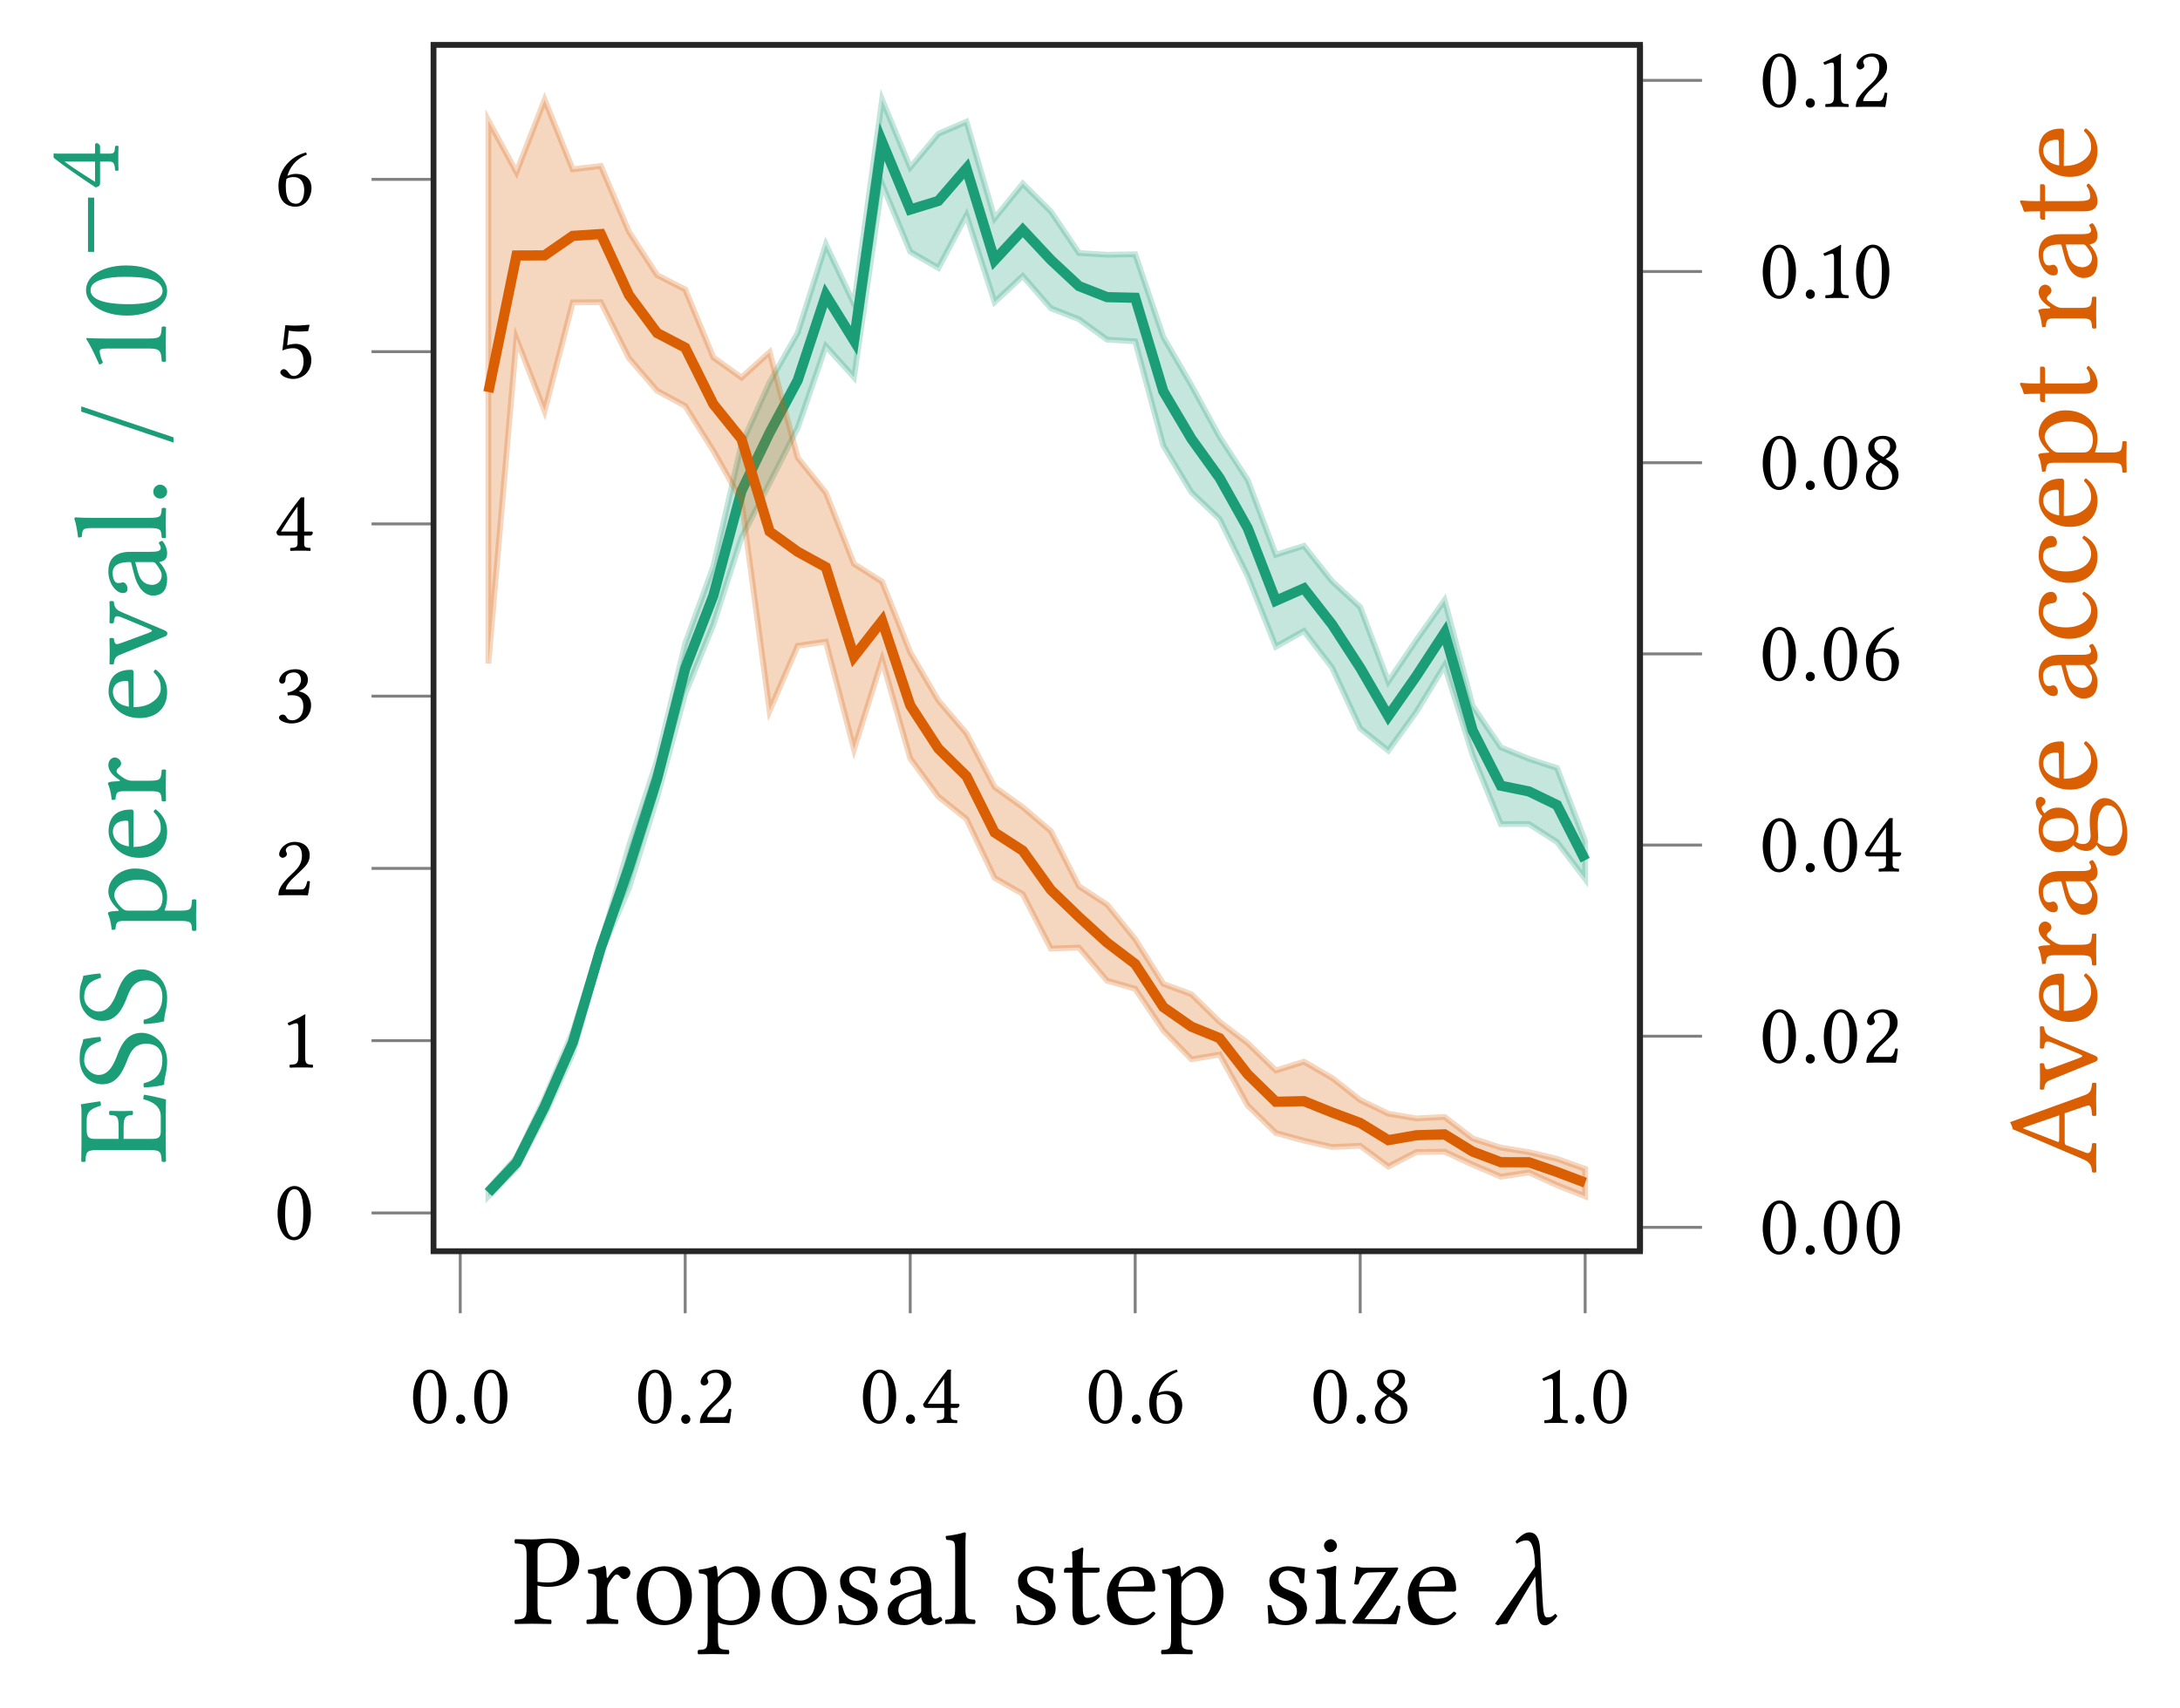 <?xml version="1.0" encoding="UTF-8" standalone="no"?>
<svg
   xmlns:dc="http://purl.org/dc/elements/1.1/"
   xmlns:cc="http://creativecommons.org/ns#"
   xmlns:rdf="http://www.w3.org/1999/02/22-rdf-syntax-ns#"
   xmlns:svg="http://www.w3.org/2000/svg"
   xmlns="http://www.w3.org/2000/svg"
   xmlns:xlink="http://www.w3.org/1999/xlink"
   xmlns:sodipodi="http://sodipodi.sourceforge.net/DTD/sodipodi-0.dtd"
   xmlns:inkscape="http://www.inkscape.org/namespaces/inkscape"
   width="149.483pt"
   height="117.108pt"
   viewBox="0 0 149.483 117.108"
   version="1.2"
   id="svg481"
   sodipodi:docname="pmmh-ess-versus-accept-rate.svg"
   inkscape:version="0.92.1 unknown">
  <sodipodi:namedview
     pagecolor="#ffffff"
     bordercolor="#666666"
     borderopacity="1"
     objecttolerance="10"
     gridtolerance="10"
     guidetolerance="10"
     inkscape:pageopacity="0"
     inkscape:pageshadow="2"
     inkscape:window-width="751"
     inkscape:window-height="480"
     id="namedview483"
     showgrid="false"
     inkscape:zoom="1.5114253"
     inkscape:cx="100.97859"
     inkscape:cy="75.425493"
     inkscape:window-x="0"
     inkscape:window-y="27"
     inkscape:window-maximized="0"
     inkscape:current-layer="svg481" />
  <defs
     id="defs148">
    <g
       id="g137">
      <symbol
         overflow="visible"
         id="glyph0-0">
        <path
           style="stroke:none;"
           d="M 0.297 -3.609 L 1.312 -2.094 L 0.297 -0.562 Z M 0.484 -0.297 L 1.5 -1.812 L 2.516 -0.297 Z M 1.672 -2.094 L 2.688 -3.609 L 2.688 -0.562 Z M 1.5 -2.359 L 0.484 -3.875 L 2.516 -3.875 Z M 0 0 L 2.984 0 L 2.984 -4.172 L 0 -4.172 Z M 0 0 "
           id="path2" />
      </symbol>
      <symbol
         overflow="visible"
         id="glyph0-1">
        <path
           style="stroke:none;"
           d="M 1.484 -3.438 C 1.578 -3.438 1.672 -3.406 1.75 -3.344 C 1.938 -3.188 2.094 -2.734 2.094 -1.922 C 2.094 -1.375 2.078 -1 2 -0.688 C 1.859 -0.203 1.562 -0.156 1.453 -0.156 C 0.906 -0.156 0.844 -1.172 0.844 -1.688 C 0.844 -3.172 1.203 -3.438 1.484 -3.438 Z M 1.453 0.062 C 1.922 0.062 2.609 -0.406 2.609 -1.812 C 2.609 -2.406 2.469 -2.922 2.203 -3.266 C 2.047 -3.469 1.797 -3.656 1.484 -3.656 C 0.891 -3.656 0.328 -2.938 0.328 -1.766 C 0.328 -1.125 0.516 -0.516 0.844 -0.188 C 1.016 -0.031 1.219 0.062 1.453 0.062 Z M 1.453 0.062 "
           id="path5" />
      </symbol>
      <symbol
         overflow="visible"
         id="glyph0-2">
        <path
           style="stroke:none;"
           d="M 0.344 -0.25 C 0.344 -0.078 0.484 0.062 0.656 0.062 C 0.828 0.062 0.969 -0.078 0.969 -0.25 C 0.969 -0.438 0.828 -0.578 0.656 -0.578 C 0.484 -0.578 0.344 -0.438 0.344 -0.25 Z M 0.344 -0.25 "
           id="path8" />
      </symbol>
      <symbol
         overflow="visible"
         id="glyph0-3">
        <path
           style="stroke:none;"
           d="M 0.359 -2.797 C 0.359 -2.672 0.484 -2.562 0.609 -2.562 C 0.703 -2.562 0.891 -2.672 0.891 -2.812 C 0.891 -2.859 0.875 -2.891 0.859 -2.938 C 0.844 -2.969 0.812 -3.031 0.812 -3.078 C 0.812 -3.219 0.969 -3.438 1.406 -3.438 C 1.625 -3.438 1.922 -3.297 1.922 -2.719 C 1.922 -2.328 1.797 -2.016 1.438 -1.656 L 1 -1.234 C 0.406 -0.625 0.312 -0.344 0.312 0.016 C 0.312 0.016 0.609 0 0.812 0 L 1.859 0 C 2.047 0 2.328 0.016 2.328 0.016 C 2.406 -0.312 2.453 -0.75 2.469 -0.938 C 2.422 -0.969 2.359 -0.969 2.297 -0.969 C 2.188 -0.531 2.094 -0.391 1.875 -0.391 L 0.812 -0.391 C 0.812 -0.672 1.219 -1.078 1.25 -1.109 L 1.859 -1.688 C 2.203 -2.016 2.453 -2.281 2.453 -2.734 C 2.453 -3.391 1.922 -3.656 1.438 -3.656 C 0.781 -3.656 0.359 -3.156 0.359 -2.797 Z M 0.359 -2.797 "
           id="path11" />
      </symbol>
      <symbol
         overflow="visible"
         id="glyph0-4">
        <path
           style="stroke:none;"
           d="M 1.656 -3.031 L 1.656 -1.312 L 0.516 -1.312 C 0.812 -1.797 1.25 -2.469 1.656 -3.031 Z M 2.609 -1.312 L 2.109 -1.312 L 2.109 -3.062 C 2.109 -3.359 2.109 -3.594 2.125 -3.641 L 2.109 -3.656 L 1.922 -3.656 C 1.875 -3.656 1.844 -3.609 1.828 -3.578 C 1.453 -3.125 0.75 -2.141 0.203 -1.281 C 0.219 -1.188 0.25 -1.031 0.438 -1.031 L 1.656 -1.031 L 1.656 -0.484 C 1.656 -0.203 1.438 -0.203 1.172 -0.188 C 1.141 -0.156 1.141 -0.031 1.172 0.016 C 1.359 0 1.609 0 1.875 0 C 2.109 0 2.344 0 2.531 0.016 C 2.562 -0.031 2.562 -0.156 2.531 -0.188 C 2.234 -0.203 2.109 -0.203 2.109 -0.484 L 2.109 -1.031 L 2.531 -1.031 C 2.609 -1.031 2.703 -1.141 2.703 -1.219 C 2.703 -1.281 2.672 -1.312 2.609 -1.312 Z M 2.609 -1.312 "
           id="path14" />
      </symbol>
      <symbol
         overflow="visible"
         id="glyph0-5">
        <path
           style="stroke:none;"
           d="M 0.828 -1.844 C 1.031 -1.969 1.234 -1.969 1.328 -1.969 C 1.922 -1.969 2.047 -1.406 2.047 -1.094 C 2.047 -0.438 1.797 -0.141 1.5 -0.141 C 1.125 -0.141 0.781 -0.344 0.781 -1.375 C 0.781 -1.516 0.797 -1.656 0.828 -1.844 Z M 0.891 -2.047 C 1.047 -2.594 1.438 -3.203 2.219 -3.5 C 2.219 -3.578 2.203 -3.625 2.156 -3.656 C 1.547 -3.484 1.172 -3.219 0.844 -2.844 C 0.469 -2.406 0.281 -1.859 0.281 -1.391 C 0.281 -0.172 0.969 0.062 1.438 0.062 C 2.219 0.062 2.547 -0.688 2.547 -1.203 C 2.547 -1.719 2.266 -2.188 1.453 -2.188 C 1.297 -2.188 1.062 -2.141 0.891 -2.047 Z M 0.891 -2.047 "
           id="path17" />
      </symbol>
      <symbol
         overflow="visible"
         id="glyph0-6">
        <path
           style="stroke:none;"
           d="M 1.406 -3.438 C 1.797 -3.438 1.938 -3.188 1.938 -2.906 C 1.938 -2.578 1.625 -2.312 1.469 -2.203 L 1.281 -2.312 C 0.906 -2.562 0.859 -2.75 0.859 -2.938 C 0.859 -3.219 1.047 -3.438 1.406 -3.438 Z M 2.359 -2.906 C 2.359 -3.328 2.031 -3.656 1.438 -3.656 C 0.828 -3.656 0.438 -3.281 0.438 -2.828 C 0.438 -2.484 0.594 -2.25 0.969 -2.016 L 1.125 -1.922 C 0.953 -1.828 0.781 -1.719 0.641 -1.594 C 0.391 -1.375 0.281 -1.109 0.281 -0.875 C 0.281 -0.266 0.719 0.062 1.359 0.062 C 2.141 0.062 2.516 -0.516 2.516 -0.969 C 2.516 -1.312 2.375 -1.625 2.047 -1.812 L 1.625 -2.078 C 1.906 -2.203 2.359 -2.516 2.359 -2.906 Z M 1.359 -0.156 C 1.094 -0.156 0.688 -0.328 0.688 -0.875 C 0.688 -1.047 0.766 -1.469 1.281 -1.812 L 1.562 -1.641 C 1.938 -1.422 2.078 -1.141 2.078 -0.844 C 2.078 -0.25 1.641 -0.156 1.359 -0.156 Z M 1.359 -0.156 "
           id="path20" />
      </symbol>
      <symbol
         overflow="visible"
         id="glyph0-7">
        <path
           style="stroke:none;"
           d="M 1.438 -0.734 L 1.438 -2.812 C 1.438 -3.172 1.438 -3.531 1.453 -3.609 C 1.453 -3.641 1.438 -3.641 1.406 -3.641 C 1.078 -3.438 0.766 -3.281 0.234 -3.047 C 0.25 -2.969 0.281 -2.922 0.328 -2.875 C 0.609 -2.984 0.734 -3.031 0.844 -3.031 C 0.953 -3.031 0.969 -2.891 0.969 -2.688 L 0.969 -0.734 C 0.969 -0.234 0.812 -0.203 0.391 -0.188 C 0.359 -0.156 0.359 -0.031 0.391 0.016 C 0.688 0 0.891 0 1.219 0 C 1.516 0 1.656 0 1.953 0.016 C 1.984 -0.031 1.984 -0.156 1.953 -0.188 C 1.531 -0.203 1.438 -0.234 1.438 -0.734 Z M 1.438 -0.734 "
           id="path23" />
      </symbol>
      <symbol
         overflow="visible"
         id="glyph0-8">
        <path
           style="stroke:none;"
           d="M 1.281 -3.438 C 1.547 -3.438 1.781 -3.281 1.781 -2.906 C 1.781 -2.609 1.438 -2.141 0.844 -2.062 L 0.875 -1.859 C 0.969 -1.875 1.078 -1.875 1.156 -1.875 C 1.5 -1.875 1.938 -1.781 1.938 -1.109 C 1.938 -0.312 1.406 -0.156 1.203 -0.156 C 0.891 -0.156 0.844 -0.281 0.766 -0.391 C 0.719 -0.484 0.641 -0.547 0.516 -0.547 C 0.391 -0.547 0.266 -0.438 0.266 -0.344 C 0.266 -0.109 0.766 0.062 1.125 0.062 C 1.844 0.062 2.469 -0.406 2.469 -1.188 C 2.469 -1.844 1.984 -2.078 1.625 -2.141 C 2.109 -2.375 2.25 -2.625 2.25 -2.938 C 2.25 -3.125 2.203 -3.266 2.062 -3.422 C 1.938 -3.547 1.719 -3.656 1.406 -3.656 C 0.531 -3.656 0.281 -3.078 0.281 -2.875 C 0.281 -2.797 0.344 -2.672 0.484 -2.672 C 0.688 -2.672 0.719 -2.875 0.719 -2.984 C 0.719 -3.375 1.125 -3.438 1.281 -3.438 Z M 1.281 -3.438 "
           id="path26" />
      </symbol>
      <symbol
         overflow="visible"
         id="glyph0-9">
        <path
           style="stroke:none;"
           d="M 1.891 -1.125 C 1.891 -0.562 1.578 -0.141 1.234 -0.141 C 1 -0.141 0.922 -0.297 0.828 -0.406 C 0.75 -0.516 0.656 -0.609 0.531 -0.609 C 0.406 -0.609 0.297 -0.5 0.297 -0.391 C 0.297 -0.141 0.812 0.062 1.156 0.062 C 1.891 0.062 2.422 -0.484 2.422 -1.234 C 2.422 -1.812 2.016 -2.344 1.344 -2.344 C 1.094 -2.344 0.875 -2.281 0.766 -2.25 L 0.875 -3.25 C 1.094 -3.219 1.297 -3.188 1.578 -3.188 C 1.766 -3.188 1.969 -3.203 2.203 -3.219 L 2.297 -3.625 L 2.266 -3.656 C 1.922 -3.625 1.594 -3.594 1.281 -3.594 C 1.062 -3.594 0.844 -3.609 0.641 -3.625 L 0.438 -1.891 C 0.75 -2.016 0.969 -2.047 1.188 -2.047 C 1.578 -2.047 1.891 -1.781 1.891 -1.125 Z M 1.891 -1.125 "
           id="path29" />
      </symbol>
      <symbol
         overflow="visible"
         id="glyph1-0">
        <path
           style="stroke:none;"
           d="M 0.453 -5.406 L 1.969 -3.125 L 0.453 -0.859 Z M 0.719 -0.453 L 2.25 -2.719 L 3.766 -0.453 Z M 2.516 -3.125 L 4.031 -5.406 L 4.031 -0.859 Z M 2.25 -3.531 L 0.719 -5.797 L 3.766 -5.797 Z M 0 0 L 4.484 0 L 4.484 -6.266 L 0 -6.266 Z M 0 0 "
           id="path32" />
      </symbol>
      <symbol
         overflow="visible"
         id="glyph1-1">
        <path
           style="stroke:none;"
           d="M 1.688 -4.969 C 1.688 -5.234 1.828 -5.547 2.469 -5.547 C 3.094 -5.547 3.719 -5.344 3.719 -4.203 C 3.719 -3.234 3.25 -2.828 2.375 -2.828 C 2.156 -2.828 1.797 -2.859 1.688 -2.875 Z M 0.938 -4.688 L 0.938 -1.094 C 0.938 -0.344 0.781 -0.312 0.156 -0.281 C 0.094 -0.219 0.094 -0.031 0.156 0.016 C 0.562 0.016 1 0 1.312 0 C 1.625 0 2.156 0.016 2.609 0.016 C 2.656 -0.031 2.656 -0.219 2.609 -0.281 C 1.906 -0.312 1.688 -0.344 1.688 -1.094 L 1.688 -2.625 C 1.891 -2.562 2.109 -2.531 2.422 -2.531 C 4.047 -2.531 4.547 -3.594 4.547 -4.359 C 4.547 -4.891 4.203 -5.844 2.531 -5.844 C 2.203 -5.844 1.672 -5.781 1.312 -5.781 C 0.984 -5.781 0.516 -5.797 0.156 -5.797 C 0.094 -5.75 0.094 -5.562 0.156 -5.5 C 0.781 -5.484 0.938 -5.438 0.938 -4.688 Z M 0.938 -4.688 "
           id="path35" />
      </symbol>
      <symbol
         overflow="visible"
         id="glyph1-2">
        <path
           style="stroke:none;"
           d="M 1.578 -3.203 C 1.562 -3.562 1.547 -3.797 1.5 -3.891 C 1.484 -3.938 1.469 -3.969 1.406 -3.969 C 1.141 -3.859 0.922 -3.781 0.297 -3.703 C 0.281 -3.656 0.297 -3.5 0.312 -3.453 C 0.797 -3.406 0.891 -3.359 0.891 -2.844 L 0.891 -1.094 C 0.891 -0.344 0.797 -0.312 0.234 -0.281 C 0.172 -0.219 0.172 -0.031 0.234 0.016 C 0.547 0.016 0.891 0 1.25 0 C 1.609 0 2.031 0.016 2.344 0.016 C 2.391 -0.031 2.391 -0.219 2.344 -0.281 C 1.719 -0.328 1.609 -0.344 1.609 -1.094 L 1.609 -2.344 C 1.609 -2.578 1.719 -2.781 1.828 -2.938 C 1.922 -3.078 2.125 -3.375 2.234 -3.375 C 2.312 -3.375 2.391 -3.359 2.469 -3.266 C 2.531 -3.172 2.641 -3.062 2.797 -3.062 C 3 -3.062 3.203 -3.281 3.203 -3.5 C 3.203 -3.672 3.047 -3.938 2.672 -3.938 C 2.25 -3.938 1.891 -3.547 1.672 -3.188 C 1.625 -3.094 1.578 -3.172 1.578 -3.203 Z M 1.578 -3.203 "
           id="path38" />
      </symbol>
      <symbol
         overflow="visible"
         id="glyph1-3">
        <path
           style="stroke:none;"
           d="M 0.375 -1.844 C 0.375 -0.922 0.984 0.094 2.25 0.094 C 2.828 0.094 3.266 -0.109 3.562 -0.406 C 3.969 -0.812 4.156 -1.375 4.156 -1.922 C 4.156 -2.859 3.641 -3.938 2.266 -3.938 C 1.672 -3.938 1.188 -3.688 0.859 -3.312 C 0.531 -2.922 0.375 -2.406 0.375 -1.844 Z M 2.141 -3.625 C 2.906 -3.625 3.375 -2.922 3.375 -1.625 C 3.375 -0.5 2.797 -0.219 2.375 -0.219 C 1.438 -0.219 1.141 -1.359 1.141 -2.047 C 1.141 -2.828 1.328 -3.625 2.141 -3.625 Z M 2.141 -3.625 "
           id="path41" />
      </symbol>
      <symbol
         overflow="visible"
         id="glyph1-4">
        <path
           style="stroke:none;"
           d="M 1.562 -2.969 C 1.797 -3.25 2.219 -3.531 2.469 -3.531 C 3.047 -3.531 3.547 -2.875 3.547 -1.859 C 3.547 -1.125 3.281 -0.219 2.281 -0.219 C 2.109 -0.219 1.797 -0.266 1.641 -0.406 C 1.469 -0.562 1.422 -0.625 1.422 -0.938 L 1.422 -2.578 C 1.422 -2.766 1.469 -2.844 1.562 -2.969 Z M 1.406 -3.297 C 1.391 -3.562 1.375 -3.797 1.328 -3.891 C 1.312 -3.938 1.297 -3.969 1.219 -3.969 C 0.969 -3.859 0.734 -3.781 0.109 -3.703 C 0.094 -3.656 0.109 -3.5 0.141 -3.453 C 0.625 -3.406 0.719 -3.359 0.719 -2.844 L 0.719 0.984 C 0.719 1.734 0.625 1.781 0.078 1.797 C 0.016 1.859 0.016 2.047 0.078 2.094 C 0.391 2.094 0.719 2.078 1.078 2.078 C 1.438 2.078 1.859 2.094 2.156 2.094 C 2.219 2.047 2.219 1.859 2.156 1.797 C 1.531 1.766 1.422 1.734 1.422 0.984 L 1.422 0.016 C 1.422 -0.094 1.469 -0.094 1.547 -0.047 C 1.781 0.031 2.047 0.094 2.328 0.094 C 2.828 0.094 3.281 -0.062 3.656 -0.406 C 4.078 -0.828 4.312 -1.375 4.312 -2.109 C 4.312 -3.062 3.641 -3.938 2.719 -3.938 C 2.312 -3.938 1.859 -3.656 1.5 -3.266 C 1.438 -3.203 1.406 -3.203 1.406 -3.297 Z M 1.406 -3.297 "
           id="path44" />
      </symbol>
      <symbol
         overflow="visible"
         id="glyph1-5">
        <path
           style="stroke:none;"
           d="M 0.438 -1.234 C 0.469 -0.797 0.5 -0.375 0.5 0 C 0.578 -0.016 0.672 -0.031 0.719 -0.031 C 0.781 -0.031 0.828 -0.031 0.891 -0.016 C 1.141 0.047 1.375 0.094 1.719 0.094 C 2.219 0.094 3.141 -0.156 3.141 -1.047 C 3.141 -1.656 2.703 -2.016 2.094 -2.234 C 1.547 -2.438 1.188 -2.578 1.188 -3.062 C 1.188 -3.438 1.516 -3.641 1.828 -3.641 C 2.016 -3.641 2.531 -3.562 2.656 -2.812 C 2.703 -2.75 2.891 -2.766 2.938 -2.812 C 2.969 -3.141 2.984 -3.469 3 -3.766 C 2.719 -3.812 2.281 -3.938 1.828 -3.938 C 1.156 -3.938 0.562 -3.5 0.562 -2.938 C 0.562 -2.281 0.859 -2 1.547 -1.719 C 2.281 -1.406 2.453 -1.219 2.453 -0.828 C 2.453 -0.391 2.031 -0.203 1.688 -0.203 C 1.344 -0.203 1.141 -0.328 1.062 -0.422 C 0.859 -0.625 0.766 -1.016 0.703 -1.25 C 0.656 -1.297 0.484 -1.297 0.438 -1.234 Z M 0.438 -1.234 "
           id="path47" />
      </symbol>
      <symbol
         overflow="visible"
         id="glyph1-6">
        <path
           style="stroke:none;"
           d="M 2.625 -2.094 L 2.625 -0.906 C 2.625 -0.797 2.578 -0.719 2.5 -0.672 C 2.266 -0.484 1.969 -0.281 1.719 -0.281 C 1.266 -0.281 1.062 -0.641 1.062 -0.922 C 1.062 -1.312 1.25 -1.734 1.922 -1.906 Z M 2.625 -0.438 C 2.688 -0.156 2.781 0.094 3.234 0.094 C 3.562 0.094 3.891 -0.062 4.078 -0.234 C 4.062 -0.344 4.031 -0.438 3.922 -0.484 C 3.859 -0.438 3.719 -0.344 3.594 -0.344 C 3.344 -0.344 3.328 -0.688 3.328 -1.109 L 3.328 -2.422 C 3.328 -3.688 2.625 -3.938 1.969 -3.938 C 1.234 -3.938 0.5 -3.453 0.5 -2.938 C 0.5 -2.719 0.594 -2.625 0.812 -2.625 C 1.062 -2.625 1.234 -2.812 1.234 -2.922 C 1.234 -2.984 1.219 -3.047 1.203 -3.078 C 1.188 -3.109 1.188 -3.172 1.188 -3.266 C 1.188 -3.547 1.562 -3.641 1.906 -3.641 C 2.203 -3.641 2.625 -3.484 2.625 -2.469 C 2.625 -2.406 2.594 -2.375 2.578 -2.375 L 1.797 -2.172 C 0.938 -1.969 0.328 -1.484 0.328 -0.875 C 0.328 -0.141 0.828 0.094 1.453 0.094 C 1.766 0.094 2.031 0.016 2.438 -0.281 L 2.609 -0.438 Z M 2.625 -0.438 "
           id="path50" />
      </symbol>
      <symbol
         overflow="visible"
         id="glyph1-7">
        <path
           style="stroke:none;"
           d="M 0.859 -1.094 C 0.859 -0.344 0.75 -0.312 0.203 -0.281 C 0.156 -0.219 0.156 -0.031 0.203 0.016 C 0.516 0.016 0.859 0 1.203 0 C 1.562 0 1.906 0.016 2.203 0.016 C 2.266 -0.031 2.266 -0.219 2.203 -0.281 C 1.656 -0.312 1.562 -0.344 1.562 -1.094 L 1.562 -5.234 C 1.562 -5.812 1.594 -6.172 1.594 -6.172 C 1.594 -6.234 1.562 -6.266 1.484 -6.266 C 1.25 -6.172 0.578 -6.047 0.219 -6.016 C 0.203 -5.953 0.219 -5.797 0.281 -5.75 C 0.797 -5.719 0.859 -5.688 0.859 -5.016 Z M 0.859 -1.094 "
           id="path53" />
      </symbol>
      <symbol
         overflow="visible"
         id="glyph1-8">
        <path
           style="stroke:none;"
           d="M 0.391 -3.844 C 0.266 -3.844 0.219 -3.734 0.219 -3.672 L 0.219 -3.547 C 0.219 -3.5 0.234 -3.5 0.266 -3.5 L 0.797 -3.5 L 0.797 -0.797 C 0.797 -0.156 1.078 0.094 1.484 0.094 C 1.906 0.094 2.344 -0.109 2.703 -0.5 C 2.688 -0.594 2.625 -0.641 2.531 -0.656 C 2.312 -0.469 2.031 -0.406 1.797 -0.406 C 1.562 -0.406 1.5 -0.672 1.5 -1.234 L 1.5 -3.5 L 2.438 -3.5 C 2.531 -3.5 2.656 -3.531 2.656 -3.609 L 2.656 -3.797 C 2.656 -3.828 2.625 -3.844 2.578 -3.844 L 1.5 -3.844 L 1.5 -4.203 C 1.5 -4.781 1.547 -5.141 1.547 -5.141 C 1.547 -5.188 1.516 -5.219 1.469 -5.219 C 1.438 -5.219 1.359 -5.188 1.281 -5.141 C 1.172 -5.078 1.078 -5.047 0.969 -5.016 C 0.859 -4.984 0.766 -4.953 0.766 -4.891 C 0.766 -4.781 0.797 -4.844 0.797 -3.844 Z M 0.391 -3.844 "
           id="path56" />
      </symbol>
      <symbol
         overflow="visible"
         id="glyph1-9">
        <path
           style="stroke:none;"
           d="M 1.109 -2.531 C 1.281 -3.547 1.906 -3.625 2.125 -3.625 C 2.469 -3.625 2.875 -3.438 2.875 -2.688 C 2.875 -2.594 2.828 -2.562 2.734 -2.562 Z M 3.469 -0.828 C 3.125 -0.5 2.875 -0.344 2.344 -0.344 C 2.031 -0.344 1.656 -0.531 1.375 -1 C 1.188 -1.297 1.078 -1.703 1.078 -2.219 L 3.469 -2.203 C 3.578 -2.203 3.641 -2.266 3.641 -2.359 C 3.641 -3.109 3.375 -3.922 2.125 -3.922 C 1.344 -3.922 0.328 -3.172 0.328 -1.812 C 0.328 -1.312 0.453 -0.828 0.75 -0.484 C 1.062 -0.125 1.484 0.094 2.125 0.094 C 2.812 0.094 3.297 -0.219 3.656 -0.688 C 3.625 -0.781 3.562 -0.828 3.469 -0.828 Z M 3.469 -0.828 "
           id="path59" />
      </symbol>
      <symbol
         overflow="visible"
         id="glyph1-10">
        <path
           style="stroke:none;"
           d="M 0.812 -5.375 C 0.812 -5.141 1.016 -4.906 1.234 -4.906 C 1.484 -4.906 1.703 -5.141 1.703 -5.344 C 1.703 -5.547 1.516 -5.797 1.281 -5.797 C 1.062 -5.797 0.812 -5.594 0.812 -5.375 Z M 1.625 -1.094 L 1.625 -2.875 C 1.625 -3.328 1.656 -3.906 1.656 -3.906 C 1.656 -3.938 1.609 -3.969 1.547 -3.969 C 1.297 -3.859 0.938 -3.781 0.312 -3.703 C 0.297 -3.656 0.312 -3.5 0.328 -3.453 C 0.828 -3.406 0.922 -3.359 0.922 -2.844 L 0.922 -1.094 C 0.922 -0.344 0.812 -0.328 0.266 -0.281 C 0.219 -0.219 0.219 -0.031 0.266 0.016 C 0.562 0.016 0.922 0 1.281 0 C 1.625 0 1.969 0.016 2.266 0.016 C 2.328 -0.031 2.328 -0.219 2.266 -0.281 C 1.719 -0.312 1.625 -0.344 1.625 -1.094 Z M 1.625 -1.094 "
           id="path62" />
      </symbol>
      <symbol
         overflow="visible"
         id="glyph1-11">
        <path
           style="stroke:none;"
           d="M 0.641 -3.938 C 0.625 -3.938 0.578 -3.906 0.578 -3.891 C 0.578 -3.484 0.531 -3.172 0.453 -2.719 C 0.531 -2.688 0.641 -2.672 0.75 -2.703 C 0.922 -3.359 1.203 -3.5 1.469 -3.516 L 2.625 -3.547 C 2.016 -2.516 1.109 -1.234 0.406 -0.281 C 0.328 -0.172 0.328 -0.156 0.328 -0.109 C 0.328 -0.047 0.406 0 0.531 0 L 3.344 0.031 C 3.438 -0.281 3.562 -0.75 3.625 -1.188 C 3.562 -1.234 3.469 -1.25 3.359 -1.25 L 3.234 -0.984 C 3 -0.516 2.812 -0.312 2.344 -0.312 L 1.156 -0.312 C 1.828 -1.141 2.75 -2.562 3.312 -3.469 C 3.438 -3.688 3.469 -3.766 3.469 -3.797 C 3.469 -3.844 3.422 -3.859 3.359 -3.859 C 3.312 -3.859 3.062 -3.844 2.812 -3.844 L 1.172 -3.844 C 0.875 -3.844 0.766 -3.891 0.641 -3.938 Z M 0.641 -3.938 "
           id="path65" />
      </symbol>
      <symbol
         overflow="visible"
         id="glyph2-0">
        <path
           style="stroke:none;"
           d=""
           id="path68" />
      </symbol>
      <symbol
         overflow="visible"
         id="glyph2-1">
        <path
           style="stroke:none;"
           d="M 4.469 -0.531 L 4.328 -0.688 C 4.094 -0.453 3.969 -0.438 3.781 -0.438 C 3.531 -0.438 3.5 -0.75 3.438 -1.922 L 3.281 -5.109 C 3.234 -6.156 2.797 -6.266 2.547 -6.266 C 2.219 -6.266 1.891 -5.984 1.594 -5.641 L 1.688 -5.484 C 1.891 -5.625 2.125 -5.719 2.344 -5.719 C 2.578 -5.719 2.859 -5.531 2.922 -4.281 L 2.938 -3.906 L 0.188 0 L 0.375 0.109 C 0.562 0.031 0.797 0.016 1.016 0 L 2.953 -3.25 L 3.062 -1.125 C 3.109 -0.297 3.203 0.109 3.625 0.109 C 3.875 0.109 4.25 -0.188 4.469 -0.531 Z M 4.469 -0.531 "
           id="path71" />
      </symbol>
      <symbol
         overflow="visible"
         id="glyph3-0">
        <path
           style="stroke:none;"
           d="M -5.406 -0.453 L -3.125 -1.969 L -0.859 -0.453 Z M -0.453 -0.719 L -2.719 -2.25 L -0.453 -3.766 Z M -3.125 -2.516 L -5.406 -4.031 L -0.859 -4.031 Z M -3.531 -2.25 L -5.797 -0.719 L -5.797 -3.766 Z M 0 0 L 0 -4.484 L -6.266 -4.484 L -6.266 0 Z M 0 0 "
           id="path74" />
      </symbol>
      <symbol
         overflow="visible"
         id="glyph3-1">
        <path
           style="stroke:none;"
           d="M -3.234 -2.516 L -3.234 -1.703 L -4.859 -1.703 C -5.25 -1.703 -5.422 -1.812 -5.422 -2.297 L -5.422 -2.969 C -5.422 -3.641 -5.062 -3.781 -4.453 -3.984 C -4.438 -4.094 -4.453 -4.188 -4.5 -4.281 C -4.859 -4.234 -5.719 -4.094 -5.797 -4.078 C -5.812 -4.078 -5.828 -4.078 -5.828 -4.047 C -5.797 -3.891 -5.781 -3.828 -5.781 -3.609 L -5.781 -1.312 C -5.781 -1.047 -5.797 -0.516 -5.797 -0.156 C -5.75 -0.109 -5.562 -0.109 -5.5 -0.156 C -5.484 -0.797 -5.438 -0.938 -4.688 -0.938 L -1.094 -0.938 C -0.344 -0.938 -0.312 -0.797 -0.281 -0.156 C -0.219 -0.109 -0.031 -0.109 0.016 -0.156 C 0.016 -0.5 0 -1.031 0 -1.328 L 0 -3.25 C 0 -3.688 0.016 -4.406 0.016 -4.406 C -0.438 -4.531 -1.016 -4.656 -1.484 -4.734 C -1.531 -4.641 -1.547 -4.531 -1.531 -4.422 C -0.875 -4.25 -0.344 -3.922 -0.344 -3.25 L -0.344 -2.203 C -0.344 -1.828 -0.5 -1.703 -0.922 -1.703 L -2.891 -1.703 L -2.891 -2.516 C -2.891 -3.281 -2.688 -3.312 -2.281 -3.344 C -2.234 -3.391 -2.234 -3.578 -2.281 -3.625 C -2.516 -3.625 -2.766 -3.609 -3.078 -3.609 C -3.328 -3.609 -3.625 -3.625 -3.844 -3.625 C -3.906 -3.578 -3.906 -3.391 -3.844 -3.344 C -3.359 -3.312 -3.234 -3.281 -3.234 -2.516 Z M -3.234 -2.516 "
           id="path77" />
      </symbol>
      <symbol
         overflow="visible"
         id="glyph3-2">
        <path
           style="stroke:none;"
           d="M -5.656 -3.547 C -5.734 -3.016 -5.906 -3.047 -5.906 -2.156 C -5.906 -1.25 -5.297 -0.453 -4.344 -0.453 C -3.406 -0.453 -2.984 -1.234 -2.672 -2.031 C -2.469 -2.562 -2.219 -3.234 -1.344 -3.234 C -0.609 -3.234 -0.234 -2.828 -0.234 -2.109 C -0.234 -1.281 -0.625 -0.734 -1.5 -0.531 C -1.547 -0.422 -1.531 -0.328 -1.484 -0.234 C -0.797 -0.281 -0.562 -0.312 -0.109 -0.422 C -0.109 -0.984 0.094 -1.234 0.094 -2.031 C 0.094 -2.438 -0.016 -2.828 -0.203 -3.141 C -0.531 -3.656 -1.078 -3.984 -1.656 -3.984 C -2.594 -3.984 -3.016 -3.266 -3.297 -2.531 C -3.5 -1.984 -3.844 -1.094 -4.594 -1.094 C -5.094 -1.094 -5.594 -1.547 -5.594 -2.078 C -5.594 -2.953 -5.047 -3.234 -4.453 -3.406 C -4.438 -3.5 -4.438 -3.625 -4.5 -3.703 C -4.938 -3.672 -5.188 -3.625 -5.656 -3.547 Z M -5.656 -3.547 "
           id="path80" />
      </symbol>
      <symbol
         overflow="visible"
         id="glyph3-3">
        <path
           style="stroke:none;"
           d="M -2.969 -1.562 C -3.25 -1.797 -3.531 -2.219 -3.531 -2.469 C -3.531 -3.047 -2.875 -3.547 -1.859 -3.547 C -1.125 -3.547 -0.219 -3.281 -0.219 -2.281 C -0.219 -2.109 -0.266 -1.797 -0.406 -1.641 C -0.562 -1.469 -0.625 -1.422 -0.938 -1.422 L -2.578 -1.422 C -2.766 -1.422 -2.844 -1.469 -2.969 -1.562 Z M -3.297 -1.406 C -3.562 -1.391 -3.797 -1.375 -3.891 -1.328 C -3.938 -1.312 -3.969 -1.297 -3.969 -1.219 C -3.859 -0.969 -3.781 -0.734 -3.703 -0.109 C -3.656 -0.094 -3.5 -0.109 -3.453 -0.141 C -3.406 -0.625 -3.359 -0.719 -2.844 -0.719 L 0.984 -0.719 C 1.734 -0.719 1.781 -0.625 1.797 -0.078 C 1.859 -0.016 2.047 -0.016 2.094 -0.078 C 2.094 -0.391 2.078 -0.719 2.078 -1.078 C 2.078 -1.438 2.094 -1.859 2.094 -2.156 C 2.047 -2.219 1.859 -2.219 1.797 -2.156 C 1.766 -1.531 1.734 -1.422 0.984 -1.422 L 0.016 -1.422 C -0.094 -1.422 -0.094 -1.469 -0.047 -1.547 C 0.031 -1.781 0.094 -2.047 0.094 -2.328 C 0.094 -2.828 -0.062 -3.281 -0.406 -3.656 C -0.828 -4.078 -1.375 -4.312 -2.109 -4.312 C -3.062 -4.312 -3.938 -3.641 -3.938 -2.719 C -3.938 -2.312 -3.656 -1.859 -3.266 -1.5 C -3.203 -1.438 -3.203 -1.406 -3.297 -1.406 Z M -3.297 -1.406 "
           id="path83" />
      </symbol>
      <symbol
         overflow="visible"
         id="glyph3-4">
        <path
           style="stroke:none;"
           d="M -2.531 -1.109 C -3.547 -1.281 -3.625 -1.906 -3.625 -2.125 C -3.625 -2.469 -3.438 -2.875 -2.688 -2.875 C -2.594 -2.875 -2.562 -2.828 -2.562 -2.734 Z M -0.828 -3.469 C -0.5 -3.125 -0.344 -2.875 -0.344 -2.344 C -0.344 -2.031 -0.531 -1.656 -1 -1.375 C -1.297 -1.188 -1.703 -1.078 -2.219 -1.078 L -2.203 -3.469 C -2.203 -3.578 -2.266 -3.641 -2.359 -3.641 C -3.109 -3.641 -3.922 -3.375 -3.922 -2.125 C -3.922 -1.344 -3.172 -0.328 -1.812 -0.328 C -1.312 -0.328 -0.828 -0.453 -0.484 -0.75 C -0.125 -1.062 0.094 -1.484 0.094 -2.125 C 0.094 -2.812 -0.219 -3.297 -0.688 -3.656 C -0.781 -3.625 -0.828 -3.562 -0.828 -3.469 Z M -0.828 -3.469 "
           id="path86" />
      </symbol>
      <symbol
         overflow="visible"
         id="glyph3-5">
        <path
           style="stroke:none;"
           d="M -3.203 -1.578 C -3.562 -1.562 -3.797 -1.547 -3.891 -1.5 C -3.938 -1.484 -3.969 -1.469 -3.969 -1.406 C -3.859 -1.141 -3.781 -0.922 -3.703 -0.297 C -3.656 -0.281 -3.5 -0.297 -3.453 -0.312 C -3.406 -0.797 -3.359 -0.891 -2.844 -0.891 L -1.094 -0.891 C -0.344 -0.891 -0.312 -0.797 -0.281 -0.234 C -0.219 -0.172 -0.031 -0.172 0.016 -0.234 C 0.016 -0.547 0 -0.891 0 -1.25 C 0 -1.609 0.016 -2.031 0.016 -2.344 C -0.031 -2.391 -0.219 -2.391 -0.281 -2.344 C -0.328 -1.719 -0.344 -1.609 -1.094 -1.609 L -2.344 -1.609 C -2.578 -1.609 -2.781 -1.719 -2.938 -1.828 C -3.078 -1.922 -3.375 -2.125 -3.375 -2.234 C -3.375 -2.312 -3.359 -2.391 -3.266 -2.469 C -3.172 -2.531 -3.062 -2.641 -3.062 -2.797 C -3.062 -3 -3.281 -3.203 -3.5 -3.203 C -3.672 -3.203 -3.938 -3.047 -3.938 -2.672 C -3.938 -2.25 -3.547 -1.891 -3.188 -1.672 C -3.094 -1.625 -3.172 -1.578 -3.203 -1.578 Z M -3.203 -1.578 "
           id="path89" />
      </symbol>
      <symbol
         overflow="visible"
         id="glyph3-6">
        <path
           style="stroke:none;"
           d="M -3.562 -2.922 C -3.531 -3.406 -3.422 -3.453 -2.969 -3.266 L -1.203 -2.531 C -0.859 -2.391 -0.859 -2.344 -1.234 -2.203 L -2.969 -1.562 C -3.406 -1.406 -3.5 -1.359 -3.562 -1.844 C -3.625 -1.891 -3.812 -1.891 -3.859 -1.844 C -3.859 -1.547 -3.844 -1.234 -3.844 -0.938 C -3.844 -0.641 -3.859 -0.375 -3.859 -0.094 C -3.812 -0.047 -3.625 -0.047 -3.562 -0.094 C -3.516 -0.578 -3.375 -0.641 -2.922 -0.812 L -0.078 -1.969 C 0.047 -2.016 0.109 -2.078 0.109 -2.188 C 0.109 -2.281 0.047 -2.344 -0.094 -2.406 L -2.906 -3.594 C -3.297 -3.766 -3.531 -3.859 -3.562 -4.375 C -3.625 -4.422 -3.812 -4.422 -3.859 -4.375 C -3.859 -4.188 -3.844 -3.969 -3.844 -3.734 C -3.844 -3.438 -3.859 -3.141 -3.859 -2.922 C -3.812 -2.859 -3.625 -2.859 -3.562 -2.922 Z M -3.562 -2.922 "
           id="path92" />
      </symbol>
      <symbol
         overflow="visible"
         id="glyph3-7">
        <path
           style="stroke:none;"
           d="M -2.094 -2.625 L -0.906 -2.625 C -0.797 -2.625 -0.719 -2.578 -0.672 -2.5 C -0.484 -2.266 -0.281 -1.969 -0.281 -1.719 C -0.281 -1.266 -0.641 -1.062 -0.922 -1.062 C -1.312 -1.062 -1.734 -1.25 -1.906 -1.922 Z M -0.438 -2.625 C -0.156 -2.688 0.094 -2.781 0.094 -3.234 C 0.094 -3.562 -0.062 -3.891 -0.234 -4.078 C -0.344 -4.062 -0.438 -4.031 -0.484 -3.922 C -0.438 -3.859 -0.344 -3.719 -0.344 -3.594 C -0.344 -3.344 -0.688 -3.328 -1.109 -3.328 L -2.422 -3.328 C -3.688 -3.328 -3.938 -2.625 -3.938 -1.969 C -3.938 -1.234 -3.453 -0.5 -2.938 -0.5 C -2.719 -0.5 -2.625 -0.594 -2.625 -0.812 C -2.625 -1.062 -2.812 -1.234 -2.922 -1.234 C -2.984 -1.234 -3.047 -1.219 -3.078 -1.203 C -3.109 -1.188 -3.172 -1.188 -3.266 -1.188 C -3.547 -1.188 -3.641 -1.562 -3.641 -1.906 C -3.641 -2.203 -3.484 -2.625 -2.469 -2.625 C -2.406 -2.625 -2.375 -2.594 -2.375 -2.578 L -2.172 -1.797 C -1.969 -0.938 -1.484 -0.328 -0.875 -0.328 C -0.141 -0.328 0.094 -0.828 0.094 -1.453 C 0.094 -1.766 0.016 -2.031 -0.281 -2.438 L -0.438 -2.609 Z M -0.438 -2.625 "
           id="path95" />
      </symbol>
      <symbol
         overflow="visible"
         id="glyph3-8">
        <path
           style="stroke:none;"
           d="M -1.094 -0.859 C -0.344 -0.859 -0.312 -0.75 -0.281 -0.203 C -0.219 -0.156 -0.031 -0.156 0.016 -0.203 C 0.016 -0.516 0 -0.859 0 -1.203 C 0 -1.562 0.016 -1.906 0.016 -2.203 C -0.031 -2.266 -0.219 -2.266 -0.281 -2.203 C -0.312 -1.656 -0.344 -1.562 -1.094 -1.562 L -5.234 -1.562 C -5.812 -1.562 -6.172 -1.594 -6.172 -1.594 C -6.234 -1.594 -6.266 -1.562 -6.266 -1.484 C -6.172 -1.25 -6.047 -0.578 -6.016 -0.219 C -5.953 -0.203 -5.797 -0.219 -5.75 -0.281 C -5.719 -0.797 -5.688 -0.859 -5.016 -0.859 Z M -1.094 -0.859 "
           id="path98" />
      </symbol>
      <symbol
         overflow="visible"
         id="glyph3-9">
        <path
           style="stroke:none;"
           d="M -0.391 -0.516 C -0.125 -0.516 0.094 -0.719 0.094 -0.984 C 0.094 -1.25 -0.125 -1.469 -0.391 -1.469 C -0.641 -1.469 -0.859 -1.25 -0.859 -0.984 C -0.859 -0.719 -0.641 -0.516 -0.391 -0.516 Z M -0.391 -0.516 "
           id="path101" />
      </symbol>
      <symbol
         overflow="visible"
         id="glyph3-10">
        <path
           style="stroke:none;"
           d="M -5.797 -2.625 L -5.797 -2.266 L 0.531 -0.141 L 0.531 -0.5 Z M -5.797 -2.625 "
           id="path104" />
      </symbol>
      <symbol
         overflow="visible"
         id="glyph3-11">
        <path
           style="stroke:none;"
           d="M -1.094 -2.141 L -4.203 -2.141 C -4.75 -2.141 -5.297 -2.156 -5.406 -2.172 C -5.453 -2.172 -5.453 -2.156 -5.453 -2.109 C -5.141 -1.625 -4.922 -1.141 -4.562 -0.359 C -4.453 -0.375 -4.375 -0.406 -4.312 -0.5 C -4.484 -0.906 -4.531 -1.109 -4.531 -1.281 C -4.531 -1.422 -4.328 -1.453 -4.016 -1.453 L -1.094 -1.453 C -0.344 -1.453 -0.312 -1.203 -0.281 -0.578 C -0.219 -0.531 -0.031 -0.531 0.016 -0.578 C 0.016 -1.016 0 -1.344 0 -1.828 C 0 -2.266 0.016 -2.469 0.016 -2.922 C -0.031 -2.984 -0.219 -2.984 -0.281 -2.922 C -0.312 -2.297 -0.344 -2.141 -1.094 -2.141 Z M -1.094 -2.141 "
           id="path107" />
      </symbol>
      <symbol
         overflow="visible"
         id="glyph3-12">
        <path
           style="stroke:none;"
           d="M -5.156 -2.219 C -5.156 -2.375 -5.109 -2.516 -5 -2.625 C -4.766 -2.891 -4.094 -3.141 -2.891 -3.141 C -2.062 -3.141 -1.5 -3.109 -1.047 -2.984 C -0.312 -2.797 -0.219 -2.344 -0.219 -2.188 C -0.219 -1.359 -1.766 -1.266 -2.531 -1.266 C -4.75 -1.266 -5.156 -1.812 -5.156 -2.219 Z M 0.094 -2.172 C 0.094 -2.875 -0.609 -3.922 -2.719 -3.922 C -3.609 -3.922 -4.375 -3.703 -4.891 -3.312 C -5.203 -3.078 -5.469 -2.703 -5.469 -2.219 C -5.469 -1.328 -4.406 -0.484 -2.641 -0.484 C -1.672 -0.484 -0.781 -0.781 -0.281 -1.281 C -0.031 -1.531 0.094 -1.828 0.094 -2.172 Z M 0.094 -2.172 "
           id="path110" />
      </symbol>
      <symbol
         overflow="visible"
         id="glyph3-13">
        <path
           style="stroke:none;"
           d="M -2.531 -2.359 C -2.531 -2.156 -2.562 -2.094 -2.656 -2.141 L -4.984 -3.047 L -4.984 -3.109 L -2.531 -3.953 Z M -0.703 -1.391 L -2.016 -1.891 C -2.125 -1.922 -2.156 -1.984 -2.156 -2.203 L -2.156 -4.094 L -0.641 -4.609 C -0.344 -4.719 -0.312 -4.375 -0.281 -3.953 C -0.219 -3.891 -0.031 -3.891 0.016 -3.953 C 0.016 -4.281 0 -4.766 0 -5.125 C 0 -5.484 0.016 -5.828 0.016 -6.141 C -0.031 -6.203 -0.219 -6.203 -0.281 -6.141 C -0.312 -5.797 -0.344 -5.484 -0.766 -5.344 L -5.906 -3.484 C -5.828 -3.359 -5.719 -3.109 -5.719 -3 L -0.922 -0.953 C -0.359 -0.719 -0.312 -0.453 -0.281 -0.062 C -0.219 -0.016 -0.031 -0.016 0.016 -0.062 C 0.016 -0.297 0 -0.594 0 -0.859 C 0 -1.234 0.016 -1.672 0.016 -2.016 C -0.031 -2.062 -0.219 -2.062 -0.281 -2.016 C -0.312 -1.672 -0.344 -1.25 -0.703 -1.391 Z M -0.703 -1.391 "
           id="path113" />
      </symbol>
      <symbol
         overflow="visible"
         id="glyph3-14">
        <path
           style="stroke:none;"
           d="M -2.5 -2.859 C -1.672 -2.859 -1.5 -2.438 -1.5 -2.109 C -1.5 -1.359 -2.141 -1.281 -2.703 -1.281 C -3.344 -1.281 -3.656 -1.5 -3.656 -1.984 C -3.656 -2.562 -3.25 -2.859 -2.5 -2.859 Z M 0.094 -1.188 C 0.109 -1.281 0.141 -1.422 0.141 -1.547 C 0.141 -1.828 0.109 -2.078 0.109 -2.203 C 0.109 -2.641 0.109 -3.016 0.266 -3.281 C 0.453 -3.625 0.578 -3.734 0.812 -3.734 C 1.469 -3.734 1.797 -2.797 1.797 -1.984 C 1.797 -1.656 1.547 -0.906 0.938 -0.906 C 0.625 -0.906 0.406 -0.922 0.094 -1.188 Z M -3.469 -3.984 C -3.469 -4.156 -3.625 -4.312 -3.812 -4.312 C -4 -4.312 -4.141 -4.141 -4.141 -3.906 C -4.141 -3.672 -3.984 -3.234 -3.688 -3 C -3.766 -2.891 -3.938 -2.594 -3.938 -2.078 C -3.938 -1.281 -3.406 -0.531 -2.578 -0.531 C -2.094 -0.531 -1.812 -0.75 -1.562 -1 C -1.359 -0.75 -0.969 -0.609 -0.656 -0.609 C -0.344 -0.609 -0.094 -0.797 0.031 -1.016 C 0.312 -0.531 0.719 -0.281 1.109 -0.281 C 1.891 -0.281 2.141 -1.016 2.141 -1.719 C 2.141 -2.922 1.547 -4.234 0.578 -4.234 C 0.297 -4.234 0.078 -4.094 -0.141 -3.844 C -0.438 -3.484 -0.438 -2.859 -0.438 -2.531 C -0.438 -2.375 -0.422 -2.141 -0.391 -1.922 C -0.391 -1.797 -0.375 -1.703 -0.375 -1.656 C -0.375 -1.406 -0.5 -1.078 -0.891 -1.078 C -1.062 -1.078 -1.25 -1.141 -1.406 -1.25 C -1.281 -1.469 -1.219 -1.719 -1.219 -2.062 C -1.219 -2.859 -1.719 -3.578 -2.594 -3.578 C -3.016 -3.578 -3.25 -3.453 -3.531 -3.188 C -3.609 -3.25 -3.734 -3.438 -3.734 -3.547 C -3.734 -3.609 -3.719 -3.672 -3.625 -3.734 C -3.562 -3.766 -3.469 -3.891 -3.469 -3.984 Z M -3.469 -3.984 "
           id="path116" />
      </symbol>
      <symbol
         overflow="visible"
         id="glyph3-15">
        <path
           style="stroke:none;"
           d="M -0.812 -3.562 C -0.891 -3.531 -0.938 -3.469 -0.938 -3.375 C -0.547 -3.078 -0.344 -2.688 -0.344 -2.312 C -0.344 -1.656 -1.016 -1.109 -2.062 -1.109 C -3.047 -1.109 -3.641 -1.531 -3.641 -2.125 C -3.641 -2.656 -3.328 -2.719 -3.016 -2.766 C -2.766 -2.797 -2.688 -2.922 -2.688 -3.109 C -2.688 -3.297 -2.812 -3.547 -3.078 -3.547 C -3.578 -3.547 -3.938 -3.031 -3.938 -2.172 C -3.938 -1.281 -3.141 -0.328 -1.859 -0.328 C -0.703 -0.328 0.094 -0.984 0.094 -2.109 C 0.094 -2.641 -0.078 -3.125 -0.812 -3.562 Z M -0.812 -3.562 "
           id="path119" />
      </symbol>
      <symbol
         overflow="visible"
         id="glyph3-16">
        <path
           style="stroke:none;"
           d="M -3.844 -0.391 C -3.844 -0.266 -3.734 -0.219 -3.672 -0.219 L -3.547 -0.219 C -3.5 -0.219 -3.5 -0.234 -3.5 -0.266 L -3.5 -0.797 L -0.797 -0.797 C -0.156 -0.797 0.094 -1.078 0.094 -1.484 C 0.094 -1.906 -0.109 -2.344 -0.5 -2.703 C -0.594 -2.688 -0.641 -2.625 -0.656 -2.531 C -0.469 -2.312 -0.406 -2.031 -0.406 -1.797 C -0.406 -1.562 -0.672 -1.5 -1.234 -1.5 L -3.5 -1.5 L -3.5 -2.438 C -3.5 -2.531 -3.531 -2.656 -3.609 -2.656 L -3.797 -2.656 C -3.828 -2.656 -3.844 -2.625 -3.844 -2.578 L -3.844 -1.5 L -4.203 -1.5 C -4.781 -1.5 -5.141 -1.547 -5.141 -1.547 C -5.188 -1.547 -5.219 -1.516 -5.219 -1.469 C -5.219 -1.438 -5.188 -1.359 -5.141 -1.281 C -5.078 -1.172 -5.047 -1.078 -5.016 -0.969 C -4.984 -0.859 -4.953 -0.766 -4.891 -0.766 C -4.781 -0.766 -4.844 -0.797 -3.844 -0.797 Z M -3.844 -0.391 "
           id="path122" />
      </symbol>
      <symbol
         overflow="visible"
         id="glyph4-0">
        <path
           style="stroke:none;"
           d=""
           id="path125" />
      </symbol>
      <symbol
         overflow="visible"
         id="glyph4-1">
        <path
           style="stroke:none;"
           d="M -1.656 -4.172 L -2.078 -4.172 L -2.078 -0.453 L -1.656 -0.453 Z M -1.656 -4.172 "
           id="path128" />
      </symbol>
      <symbol
         overflow="visible"
         id="glyph5-0">
        <path
           style="stroke:none;"
           d="M -4.375 -0.359 L -2.531 -1.594 L -0.688 -0.359 Z M -0.359 -0.578 L -2.203 -1.812 L -0.359 -3.047 Z M -2.531 -2.031 L -4.375 -3.266 L -0.688 -3.266 Z M -2.859 -1.812 L -4.703 -0.578 L -4.703 -3.047 Z M 0 0 L 0 -3.625 L -5.078 -3.625 L -5.078 0 Z M 0 0 "
           id="path131" />
      </symbol>
      <symbol
         overflow="visible"
         id="glyph5-1">
        <path
           style="stroke:none;"
           d="M -3.688 -2.016 L -1.594 -2.016 L -1.594 -0.625 C -2.188 -1 -3 -1.516 -3.688 -2.016 Z M -1.594 -3.172 L -1.594 -2.562 L -3.719 -2.562 C -4.078 -2.562 -4.359 -2.562 -4.422 -2.578 L -4.438 -2.562 L -4.438 -2.328 C -4.438 -2.281 -4.391 -2.25 -4.359 -2.219 C -3.797 -1.766 -2.594 -0.922 -1.562 -0.25 C -1.453 -0.266 -1.25 -0.312 -1.25 -0.531 L -1.25 -2.016 L -0.578 -2.016 C -0.25 -2.016 -0.25 -1.734 -0.219 -1.422 C -0.188 -1.375 -0.031 -1.375 0.016 -1.422 C 0 -1.656 0 -1.953 0 -2.281 C 0 -2.562 0 -2.844 0.016 -3.078 C -0.031 -3.109 -0.188 -3.109 -0.219 -3.078 C -0.25 -2.719 -0.234 -2.562 -0.578 -2.562 L -1.25 -2.562 L -1.25 -3.062 C -1.25 -3.172 -1.391 -3.281 -1.469 -3.281 C -1.547 -3.281 -1.594 -3.25 -1.594 -3.172 Z M -1.594 -3.172 "
           id="path134" />
      </symbol>
    </g>
    <clipPath
       id="clip1">
      <path
         d="M 29.727 3.078 L 112.457 3.078 L 112.457 85.809 L 29.727 85.809 Z M 29.727 3.078 "
         id="path139" />
    </clipPath>
    <clipPath
       id="clip2">
      <path
         d="M 29.727 3.082 L 112.457 3.082 L 112.457 85.809 L 29.727 85.809 Z M 29.727 3.082 "
         id="path142" />
    </clipPath>
    <clipPath
       id="clip3">
      <path
         d="M 29.727 6 L 112.457 6 L 112.457 85.809 L 29.727 85.809 Z M 29.727 6 "
         id="path145" />
    </clipPath>
  </defs>
  <g
     id="surface241">
    <path
       style="fill:none;stroke-width:0.199;stroke-linecap:butt;stroke-linejoin:miter;stroke:rgb(50%,50%,50%);stroke-opacity:1;stroke-miterlimit:10;"
       d="M 1.832 -4.253 L 1.832 0 M 17.257 -4.253 L 17.257 0 M 32.687 -4.253 L 32.687 0 M 48.113 -4.253 L 48.113 0 M 63.543 -4.253 L 63.543 0 M 78.968 -4.253 L 78.968 0 "
       transform="matrix(1,0,0,-1,29.727,85.809)"
       id="path150" />
    <path
       style="fill:none;stroke-width:0.199;stroke-linecap:butt;stroke-linejoin:miter;stroke:rgb(50%,50%,50%);stroke-opacity:1;stroke-miterlimit:10;"
       d="M -4.25 2.625 L -0 2.625 M -4.25 14.442 L -0 14.442 M -4.25 26.254 L -0 26.254 M -4.25 38.067 L -0 38.067 M -4.25 49.879 L -0 49.879 M -4.25 61.692 L -0 61.692 M -4.25 73.508 L -0 73.508 "
       transform="matrix(1,0,0,-1,29.727,85.809)"
       id="path152" />
    <path
       style="fill:none;stroke-width:0.399;stroke-linecap:butt;stroke-linejoin:miter;stroke:rgb(14.999%,14.999%,14.999%);stroke-opacity:1;stroke-miterlimit:10;"
       d="M -0 0 L -0 82.731 L 82.73 82.731 L 82.73 0 Z M -0 0 "
       transform="matrix(1,0,0,-1,29.727,85.809)"
       id="path154" />
    <g
       style="fill:rgb(0%,0%,0%);fill-opacity:1;"
       id="g160">
      <use
         xlink:href="#glyph0-1"
         x="27.996"
         y="97.584"
         id="use156" />
      <use
         xlink:href="#glyph0-2"
         x="30.931"
         y="97.584"
         id="use158" />
    </g>
    <g
       style="fill:rgb(0%,0%,0%);fill-opacity:1;"
       id="g164">
      <use
         xlink:href="#glyph0-1"
         x="32.186"
         y="97.584"
         id="use162" />
    </g>
    <g
       style="fill:rgb(0%,0%,0%);fill-opacity:1;"
       id="g172">
      <use
         xlink:href="#glyph0-1"
         x="43.432"
         y="97.584"
         id="use166" />
      <use
         xlink:href="#glyph0-2"
         x="46.367"
         y="97.584"
         id="use168" />
      <use
         xlink:href="#glyph0-3"
         x="47.682"
         y="97.584"
         id="use170" />
    </g>
    <g
       style="fill:rgb(0%,0%,0%);fill-opacity:1;"
       id="g180">
      <use
         xlink:href="#glyph0-1"
         x="58.841"
         y="97.584"
         id="use174" />
      <use
         xlink:href="#glyph0-2"
         x="61.776"
         y="97.584"
         id="use176" />
      <use
         xlink:href="#glyph0-4"
         x="63.091"
         y="97.584"
         id="use178" />
    </g>
    <g
       style="fill:rgb(0%,0%,0%);fill-opacity:1;"
       id="g186">
      <use
         xlink:href="#glyph0-1"
         x="74.331"
         y="97.584"
         id="use182" />
      <use
         xlink:href="#glyph0-2"
         x="77.266"
         y="97.584"
         id="use184" />
    </g>
    <g
       style="fill:rgb(0%,0%,0%);fill-opacity:1;"
       id="g190">
      <use
         xlink:href="#glyph0-5"
         x="78.521"
         y="97.584"
         id="use188" />
    </g>
    <g
       style="fill:rgb(0%,0%,0%);fill-opacity:1;"
       id="g198">
      <use
         xlink:href="#glyph0-1"
         x="89.74"
         y="97.584"
         id="use192" />
      <use
         xlink:href="#glyph0-2"
         x="92.675"
         y="97.584"
         id="use194" />
      <use
         xlink:href="#glyph0-6"
         x="93.99"
         y="97.584"
         id="use196" />
    </g>
    <g
       style="fill:rgb(0%,0%,0%);fill-opacity:1;"
       id="g204">
      <use
         xlink:href="#glyph0-7"
         x="105.523"
         y="97.584"
         id="use200" />
      <use
         xlink:href="#glyph0-2"
         x="107.675"
         y="97.584"
         id="use202" />
    </g>
    <g
       style="fill:rgb(0%,0%,0%);fill-opacity:1;"
       id="g208">
      <use
         xlink:href="#glyph0-1"
         x="108.93"
         y="97.584"
         id="use206" />
    </g>
    <g
       style="fill:rgb(0%,0%,0%);fill-opacity:1;"
       id="g212">
      <use
         xlink:href="#glyph0-1"
         x="18.705"
         y="84.993"
         id="use210" />
    </g>
    <g
       style="fill:rgb(0%,0%,0%);fill-opacity:1;"
       id="g216">
      <use
         xlink:href="#glyph0-7"
         x="19.488"
         y="73.205"
         id="use214" />
    </g>
    <g
       style="fill:rgb(0%,0%,0%);fill-opacity:1;"
       id="g220">
      <use
         xlink:href="#glyph0-3"
         x="18.783"
         y="61.391"
         id="use218" />
    </g>
    <g
       style="fill:rgb(0%,0%,0%);fill-opacity:1;"
       id="g224">
      <use
         xlink:href="#glyph0-8"
         x="18.861"
         y="49.553"
         id="use222" />
    </g>
    <g
       style="fill:rgb(0%,0%,0%);fill-opacity:1;"
       id="g228">
      <use
         xlink:href="#glyph0-4"
         x="18.747"
         y="37.765"
         id="use226" />
    </g>
    <g
       style="fill:rgb(0%,0%,0%);fill-opacity:1;"
       id="g232">
      <use
         xlink:href="#glyph0-9"
         x="18.926"
         y="25.926"
         id="use230" />
    </g>
    <g
       style="fill:rgb(0%,0%,0%);fill-opacity:1;"
       id="g236">
      <use
         xlink:href="#glyph0-5"
         x="18.813"
         y="14.113"
         id="use234" />
    </g>
    <path
       style=" stroke:none;fill-rule:nonzero;fill:rgb(10.587%,61.96%,46.666%);fill-opacity:0.25;"
       d="M 33.488 81.52 L 33.488 82.047 L 35.414 80.117 L 37.344 76.496 L 39.273 72.266 L 41.199 65.328 L 43.129 60.922 L 45.059 54.703 L 46.984 47.574 L 48.914 42.848 L 50.844 36.875 L 52.77 33.137 L 54.699 29.34 L 56.629 23.734 L 58.559 25.875 L 60.484 12.621 L 62.414 17.262 L 64.344 18.379 L 66.27 14.758 L 68.199 20.719 L 70.129 18.926 L 72.055 21.141 L 73.984 21.895 L 75.914 23.293 L 77.84 23.41 L 79.77 30.562 L 81.699 33.77 L 83.625 35.59 L 85.555 39.516 L 87.484 44.352 L 89.41 43.27 L 91.34 45.785 L 93.27 49.949 L 95.195 51.477 L 97.125 48.812 L 99.055 45.641 L 100.98 51.781 L 102.91 56.516 L 104.84 56.512 L 106.766 57.746 L 108.695 60.273 L 108.695 57.707 L 106.766 52.672 L 104.84 52.043 L 102.91 51.25 L 100.98 48.41 L 99.055 41.16 L 97.125 43.891 L 95.195 46.746 L 93.27 41.641 L 91.34 39.863 L 89.41 37.434 L 87.484 38.043 L 85.555 32.914 L 83.625 29.961 L 81.699 26.43 L 79.77 23.113 L 77.84 17.438 L 75.914 17.469 L 73.984 17.352 L 72.055 14.504 L 70.129 12.594 L 68.199 14.973 L 66.27 8.344 L 64.344 9.176 L 62.414 11.484 L 60.484 6.84 L 58.559 20.844 L 56.629 16.758 L 54.699 22.824 L 52.77 26.223 L 50.844 30.465 L 48.914 38.848 L 46.984 44.125 L 45.059 52.117 L 43.129 58.016 L 41.199 64.695 L 39.273 70.738 L 37.344 75.312 L 35.414 79.359 Z M 33.488 81.52 "
       id="path238" />
    <g
       clip-path="url(#clip1)"
       clip-rule="nonzero"
       id="g244">
      <path
         style="fill:none;stroke-width:0.399;stroke-linecap:butt;stroke-linejoin:miter;stroke:rgb(10.587%,61.96%,46.666%);stroke-opacity:0.25;stroke-miterlimit:10;"
         d="M 3.761 4.289 L 3.761 3.762 L 5.687 5.692 L 7.617 9.313 L 9.546 13.543 L 11.472 20.481 L 13.402 24.887 L 15.332 31.106 L 17.257 38.235 L 19.187 42.961 L 21.117 48.934 L 23.043 52.672 L 24.972 56.469 L 26.902 62.075 L 28.832 59.934 L 30.757 73.188 L 32.687 68.547 L 34.617 67.43 L 36.543 71.051 L 38.472 65.09 L 40.402 66.883 L 42.328 64.668 L 44.257 63.914 L 46.187 62.516 L 48.113 62.399 L 50.043 55.246 L 51.972 52.039 L 53.898 50.219 L 55.828 46.293 L 57.757 41.457 L 59.683 42.539 L 61.613 40.024 L 63.543 35.86 L 65.468 34.332 L 67.398 36.996 L 69.328 40.168 L 71.253 34.028 L 73.183 29.293 L 75.113 29.297 L 77.039 28.063 L 78.968 25.536 L 78.968 28.102 L 77.039 33.137 L 75.113 33.766 L 73.183 34.559 L 71.253 37.399 L 69.328 44.649 L 67.398 41.918 L 65.468 39.063 L 63.543 44.168 L 61.613 45.946 L 59.683 48.375 L 57.757 47.766 L 55.828 52.895 L 53.898 55.848 L 51.972 59.379 L 50.043 62.696 L 48.113 68.371 L 46.187 68.34 L 44.257 68.457 L 42.328 71.305 L 40.402 73.215 L 38.472 70.836 L 36.543 77.465 L 34.617 76.633 L 32.687 74.325 L 30.757 78.969 L 28.832 64.965 L 26.902 69.051 L 24.972 62.985 L 23.043 59.586 L 21.117 55.344 L 19.187 46.961 L 17.257 41.684 L 15.332 33.692 L 13.402 27.793 L 11.472 21.114 L 9.546 15.071 L 7.617 10.496 L 5.687 6.45 Z M 3.761 4.289 "
         transform="matrix(1,0,0,-1,29.727,85.809)"
         id="path240" />
      <path
         style="fill:none;stroke-width:0.697;stroke-linecap:butt;stroke-linejoin:miter;stroke:rgb(10.587%,61.96%,46.666%);stroke-opacity:1;stroke-miterlimit:10;"
         d="M 3.761 4.024 L 5.687 6.071 L 7.617 9.907 L 9.546 14.309 L 11.472 20.797 L 13.402 26.34 L 15.332 32.399 L 17.257 39.961 L 19.187 44.961 L 21.117 52.137 L 23.043 56.129 L 24.972 59.727 L 26.902 65.563 L 28.832 62.45 L 30.757 76.079 L 32.687 71.438 L 34.617 72.032 L 36.543 74.258 L 38.472 67.965 L 40.402 70.047 L 42.328 67.989 L 44.257 66.188 L 46.187 65.43 L 48.113 65.387 L 50.043 58.973 L 51.972 55.711 L 53.898 53.036 L 55.828 49.594 L 57.757 44.61 L 59.683 45.457 L 61.613 42.985 L 63.543 40.012 L 65.468 36.696 L 67.398 39.457 L 69.328 42.411 L 71.253 35.715 L 73.183 31.926 L 75.113 31.532 L 77.039 30.598 L 78.968 26.817 "
         transform="matrix(1,0,0,-1,29.727,85.809)"
         id="path242" />
    </g>
    <g
       style="fill:rgb(0%,0%,0%);fill-opacity:1;"
       id="g250">
      <use
         xlink:href="#glyph1-1"
         x="35.172"
         y="111.356"
         id="use246" />
      <use
         xlink:href="#glyph1-2"
         x="40.023"
         y="111.356"
         id="use248" />
    </g>
    <g
       style="fill:rgb(0%,0%,0%);fill-opacity:1;"
       id="g256">
      <use
         xlink:href="#glyph1-3"
         x="43.287"
         y="111.356"
         id="use252" />
      <use
         xlink:href="#glyph1-4"
         x="47.806"
         y="111.356"
         id="use254" />
    </g>
    <g
       style="fill:rgb(0%,0%,0%);fill-opacity:1;"
       id="g266">
      <use
         xlink:href="#glyph1-3"
         x="52.522"
         y="111.356"
         id="use258" />
      <use
         xlink:href="#glyph1-5"
         x="57.041"
         y="111.356"
         id="use260" />
      <use
         xlink:href="#glyph1-6"
         x="60.538"
         y="111.356"
         id="use262" />
      <use
         xlink:href="#glyph1-7"
         x="64.636"
         y="111.356"
         id="use264" />
    </g>
    <g
       style="fill:rgb(0%,0%,0%);fill-opacity:1;"
       id="g276">
      <use
         xlink:href="#glyph1-5"
         x="69.244"
         y="111.356"
         id="use268" />
      <use
         xlink:href="#glyph1-8"
         x="72.741"
         y="111.356"
         id="use270" />
      <use
         xlink:href="#glyph1-9"
         x="75.575"
         y="111.356"
         id="use272" />
      <use
         xlink:href="#glyph1-4"
         x="79.583"
         y="111.356"
         id="use274" />
    </g>
    <g
       style="fill:rgb(0%,0%,0%);fill-opacity:1;"
       id="g286">
      <use
         xlink:href="#glyph1-5"
         x="86.478"
         y="111.356"
         id="use278" />
      <use
         xlink:href="#glyph1-10"
         x="89.975"
         y="111.356"
         id="use280" />
      <use
         xlink:href="#glyph1-11"
         x="92.405"
         y="111.356"
         id="use282" />
      <use
         xlink:href="#glyph1-9"
         x="96.206"
         y="111.356"
         id="use284" />
    </g>
    <g
       style="fill:rgb(0%,0%,0%);fill-opacity:1;"
       id="g290">
      <use
         xlink:href="#glyph2-1"
         x="102.321"
         y="111.356"
         id="use288" />
    </g>
    <g
       style="fill:rgb(10.587%,61.96%,46.666%);fill-opacity:1;"
       id="g298">
      <use
         xlink:href="#glyph3-1"
         x="11.367"
         y="79.808"
         id="use292" />
      <use
         xlink:href="#glyph3-2"
         x="11.367"
         y="74.814"
         id="use294" />
      <use
         xlink:href="#glyph3-2"
         x="11.367"
         y="70.465"
         id="use296" />
    </g>
    <g
       style="fill:rgb(10.587%,61.96%,46.666%);fill-opacity:1;"
       id="g302">
      <use
         xlink:href="#glyph3-3"
         x="11.367"
         y="63.875"
         id="use300" />
    </g>
    <g
       style="fill:rgb(10.587%,61.96%,46.666%);fill-opacity:1;"
       id="g308">
      <use
         xlink:href="#glyph3-4"
         x="11.367"
         y="59.158"
         id="use304" />
      <use
         xlink:href="#glyph3-5"
         x="11.367"
         y="55.15"
         id="use306" />
    </g>
    <g
       style="fill:rgb(10.587%,61.96%,46.666%);fill-opacity:1;"
       id="g312">
      <use
         xlink:href="#glyph3-4"
         x="11.367"
         y="49.573"
         id="use310" />
    </g>
    <g
       style="fill:rgb(10.587%,61.96%,46.666%);fill-opacity:1;"
       id="g322">
      <use
         xlink:href="#glyph3-6"
         x="11.367"
         y="45.628"
         id="use314" />
      <use
         xlink:href="#glyph3-7"
         x="11.367"
         y="41.172"
         id="use316" />
      <use
         xlink:href="#glyph3-8"
         x="11.367"
         y="37.074"
         id="use318" />
      <use
         xlink:href="#glyph3-9"
         x="11.367"
         y="34.707"
         id="use320" />
    </g>
    <g
       style="fill:rgb(10.587%,61.96%,46.666%);fill-opacity:1;"
       id="g326">
      <use
         xlink:href="#glyph3-10"
         x="11.367"
         y="30.493"
         id="use324" />
    </g>
    <g
       style="fill:rgb(10.587%,61.96%,46.666%);fill-opacity:1;"
       id="g332">
      <use
         xlink:href="#glyph3-11"
         x="11.367"
         y="25.355"
         id="use328" />
      <use
         xlink:href="#glyph3-12"
         x="11.367"
         y="22.127"
         id="use330" />
    </g>
    <g
       style="fill:rgb(10.587%,61.96%,46.666%);fill-opacity:1;"
       id="g336">
      <use
         xlink:href="#glyph4-1"
         x="8.112"
         y="17.725"
         id="use334" />
    </g>
    <g
       style="fill:rgb(10.587%,61.96%,46.666%);fill-opacity:1;"
       id="g340">
      <use
         xlink:href="#glyph5-1"
         x="8.112"
         y="13.099"
         id="use338" />
    </g>
    <path
       style="fill:none;stroke-width:0.199;stroke-linecap:butt;stroke-linejoin:miter;stroke:rgb(50%,50%,50%);stroke-opacity:1;stroke-miterlimit:10;"
       d="M 86.98 1.637 L 82.73 1.637 M 86.98 14.746 L 82.73 14.746 M 86.98 27.856 L 82.73 27.856 M 86.98 40.965 L 82.73 40.965 M 86.98 54.075 L 82.73 54.075 M 86.98 67.188 L 82.73 67.188 M 86.98 80.297 L 82.73 80.297 "
       transform="matrix(1,0,0,-1,29.727,85.809)"
       id="path342" />
    <path
       style="fill:none;stroke-width:0.399;stroke-linecap:butt;stroke-linejoin:miter;stroke:rgb(14.999%,14.999%,14.999%);stroke-opacity:1;stroke-miterlimit:10;"
       d="M 82.73 0 L 82.73 82.727 "
       transform="matrix(1,0,0,-1,29.727,85.809)"
       id="path344" />
    <g
       style="fill:rgb(0%,0%,0%);fill-opacity:1;"
       id="g350">
      <use
         xlink:href="#glyph0-1"
         x="120.542"
         y="85.982"
         id="use346" />
      <use
         xlink:href="#glyph0-2"
         x="123.477"
         y="85.982"
         id="use348" />
    </g>
    <g
       style="fill:rgb(0%,0%,0%);fill-opacity:1;"
       id="g356">
      <use
         xlink:href="#glyph0-1"
         x="124.732"
         y="85.982"
         id="use352" />
      <use
         xlink:href="#glyph0-1"
         x="127.667"
         y="85.982"
         id="use354" />
    </g>
    <g
       style="fill:rgb(0%,0%,0%);fill-opacity:1;"
       id="g362">
      <use
         xlink:href="#glyph0-1"
         x="120.542"
         y="72.873"
         id="use358" />
      <use
         xlink:href="#glyph0-2"
         x="123.477"
         y="72.873"
         id="use360" />
    </g>
    <g
       style="fill:rgb(0%,0%,0%);fill-opacity:1;"
       id="g368">
      <use
         xlink:href="#glyph0-1"
         x="124.732"
         y="72.873"
         id="use364" />
      <use
         xlink:href="#glyph0-3"
         x="127.667"
         y="72.873"
         id="use366" />
    </g>
    <g
       style="fill:rgb(0%,0%,0%);fill-opacity:1;"
       id="g374">
      <use
         xlink:href="#glyph0-1"
         x="120.542"
         y="59.763"
         id="use370" />
      <use
         xlink:href="#glyph0-2"
         x="123.477"
         y="59.763"
         id="use372" />
    </g>
    <g
       style="fill:rgb(0%,0%,0%);fill-opacity:1;"
       id="g380">
      <use
         xlink:href="#glyph0-1"
         x="124.732"
         y="59.763"
         id="use376" />
      <use
         xlink:href="#glyph0-4"
         x="127.667"
         y="59.763"
         id="use378" />
    </g>
    <g
       style="fill:rgb(0%,0%,0%);fill-opacity:1;"
       id="g386">
      <use
         xlink:href="#glyph0-1"
         x="120.542"
         y="46.653"
         id="use382" />
      <use
         xlink:href="#glyph0-2"
         x="123.477"
         y="46.653"
         id="use384" />
    </g>
    <g
       style="fill:rgb(0%,0%,0%);fill-opacity:1;"
       id="g392">
      <use
         xlink:href="#glyph0-1"
         x="124.732"
         y="46.653"
         id="use388" />
      <use
         xlink:href="#glyph0-5"
         x="127.667"
         y="46.653"
         id="use390" />
    </g>
    <g
       style="fill:rgb(0%,0%,0%);fill-opacity:1;"
       id="g398">
      <use
         xlink:href="#glyph0-1"
         x="120.542"
         y="33.544"
         id="use394" />
      <use
         xlink:href="#glyph0-2"
         x="123.477"
         y="33.544"
         id="use396" />
    </g>
    <g
       style="fill:rgb(0%,0%,0%);fill-opacity:1;"
       id="g404">
      <use
         xlink:href="#glyph0-1"
         x="124.732"
         y="33.544"
         id="use400" />
      <use
         xlink:href="#glyph0-6"
         x="127.667"
         y="33.544"
         id="use402" />
    </g>
    <g
       style="fill:rgb(0%,0%,0%);fill-opacity:1;"
       id="g414">
      <use
         xlink:href="#glyph0-1"
         x="120.542"
         y="20.434"
         id="use406" />
      <use
         xlink:href="#glyph0-2"
         x="123.477"
         y="20.434"
         id="use408" />
      <use
         xlink:href="#glyph0-7"
         x="124.792"
         y="20.434"
         id="use410" />
      <use
         xlink:href="#glyph0-1"
         x="126.944"
         y="20.434"
         id="use412" />
    </g>
    <g
       style="fill:rgb(0%,0%,0%);fill-opacity:1;"
       id="g424">
      <use
         xlink:href="#glyph0-1"
         x="120.542"
         y="7.324"
         id="use416" />
      <use
         xlink:href="#glyph0-2"
         x="123.477"
         y="7.324"
         id="use418" />
      <use
         xlink:href="#glyph0-7"
         x="124.792"
         y="7.324"
         id="use420" />
      <use
         xlink:href="#glyph0-3"
         x="126.944"
         y="7.324"
         id="use422" />
    </g>
    <path
       style=" stroke:none;fill-rule:nonzero;fill:rgb(85.097%,37.253%,0.783%);fill-opacity:0.25;"
       d="M 33.488 8.27 L 33.488 45.504 L 35.414 23.234 L 37.344 28.188 L 39.273 20.738 L 41.199 20.723 L 43.129 24.566 L 45.059 26.801 L 46.984 27.84 L 48.914 30.914 L 50.844 34.32 L 52.77 48.742 L 54.699 44.289 L 56.629 44.008 L 58.559 51.387 L 60.484 45.25 L 62.414 52.008 L 64.344 54.633 L 66.27 56.164 L 68.199 60.207 L 70.129 61.316 L 72.055 65.051 L 73.984 64.988 L 75.914 67.258 L 77.84 67.809 L 79.77 70.668 L 81.699 72.645 L 83.625 72.324 L 85.555 75.816 L 87.484 77.699 L 89.41 78.227 L 91.34 78.66 L 93.27 78.578 L 95.195 80.004 L 97.125 79.008 L 99.055 78.984 L 100.98 79.875 L 102.91 80.699 L 104.84 80.406 L 106.766 81.281 L 108.695 82.047 L 108.695 80.16 L 106.766 79.473 L 104.84 79.012 L 102.91 78.703 L 100.98 78.074 L 99.055 76.598 L 97.125 76.703 L 95.195 76.375 L 93.27 75.441 L 91.34 73.926 L 89.41 72.809 L 87.484 73.414 L 85.555 71.539 L 83.625 70.07 L 81.699 68.188 L 79.77 67.473 L 77.84 64.41 L 75.914 62.039 L 73.984 60.781 L 72.055 56.996 L 70.129 55.359 L 68.199 53.973 L 66.27 50.293 L 64.344 48.043 L 62.414 44.734 L 60.484 39.898 L 58.559 38.672 L 56.629 33.793 L 54.699 31.391 L 52.77 24.152 L 50.844 25.895 L 48.914 24.516 L 46.984 19.852 L 45.059 18.867 L 43.129 15.902 L 41.199 11.379 L 39.273 11.613 L 37.344 6.84 L 35.414 11.805 Z M 33.488 8.27 "
       id="path426" />
    <g
       clip-path="url(#clip2)"
       clip-rule="nonzero"
       id="g430">
      <path
         style="fill:none;stroke-width:0.399;stroke-linecap:butt;stroke-linejoin:miter;stroke:rgb(85.097%,37.253%,0.783%);stroke-opacity:0.25;stroke-miterlimit:10;"
         d="M 3.761 77.539 L 3.761 40.305 L 5.687 62.575 L 7.617 57.621 L 9.546 65.071 L 11.472 65.086 L 13.402 61.243 L 15.332 59.008 L 17.257 57.969 L 19.187 54.895 L 21.117 51.489 L 23.043 37.067 L 24.972 41.52 L 26.902 41.801 L 28.832 34.422 L 30.757 40.559 L 32.687 33.801 L 34.617 31.176 L 36.543 29.645 L 38.472 25.602 L 40.402 24.493 L 42.328 20.758 L 44.257 20.821 L 46.187 18.551 L 48.113 18 L 50.043 15.141 L 51.972 13.164 L 53.898 13.485 L 55.828 9.993 L 57.757 8.11 L 59.683 7.582 L 61.613 7.149 L 63.543 7.231 L 65.468 5.805 L 67.398 6.801 L 69.328 6.825 L 71.253 5.934 L 73.183 5.11 L 75.113 5.403 L 77.039 4.528 L 78.968 3.762 L 78.968 5.649 L 77.039 6.336 L 75.113 6.797 L 73.183 7.106 L 71.253 7.735 L 69.328 9.211 L 67.398 9.106 L 65.468 9.434 L 63.543 10.368 L 61.613 11.883 L 59.683 13 L 57.757 12.395 L 55.828 14.27 L 53.898 15.739 L 51.972 17.622 L 50.043 18.336 L 48.113 21.399 L 46.187 23.77 L 44.257 25.028 L 42.328 28.813 L 40.402 30.45 L 38.472 31.836 L 36.543 35.516 L 34.617 37.766 L 32.687 41.075 L 30.757 45.911 L 28.832 47.137 L 26.902 52.016 L 24.972 54.418 L 23.043 61.657 L 21.117 59.914 L 19.187 61.293 L 17.257 65.957 L 15.332 66.942 L 13.402 69.907 L 11.472 74.43 L 9.546 74.196 L 7.617 78.969 L 5.687 74.004 Z M 3.761 77.539 "
         transform="matrix(1,0,0,-1,29.727,85.809)"
         id="path428" />
    </g>
    <g
       clip-path="url(#clip3)"
       clip-rule="nonzero"
       id="g434">
      <path
         style="fill:none;stroke-width:0.697;stroke-linecap:butt;stroke-linejoin:miter;stroke:rgb(85.097%,37.253%,0.783%);stroke-opacity:1;stroke-miterlimit:10;"
         d="M 3.761 58.922 L 5.687 68.289 L 7.617 68.297 L 9.546 69.633 L 11.472 69.758 L 13.402 65.575 L 15.332 62.973 L 17.257 61.965 L 19.187 58.094 L 21.117 55.7 L 23.043 49.36 L 24.972 47.969 L 26.902 46.911 L 28.832 40.778 L 30.757 43.235 L 32.687 37.438 L 34.617 34.473 L 36.543 32.579 L 38.472 28.719 L 40.402 27.469 L 42.328 24.786 L 44.257 22.922 L 46.187 21.161 L 48.113 19.7 L 50.043 16.739 L 51.972 15.395 L 53.898 14.614 L 55.828 12.133 L 57.757 10.25 L 59.683 10.293 L 61.613 9.516 L 63.543 8.797 L 65.468 7.618 L 67.398 7.954 L 69.328 8.016 L 71.253 6.832 L 73.183 6.106 L 75.113 6.102 L 77.039 5.434 L 78.968 4.704 "
         transform="matrix(1,0,0,-1,29.727,85.809)"
         id="path432" />
    </g>
    <g
       style="fill:rgb(85.097%,37.253%,0.783%);fill-opacity:1;"
       id="g438">
      <use
         xlink:href="#glyph3-13"
         x="143.731"
         y="80.441"
         id="use436" />
    </g>
    <g
       style="fill:rgb(85.097%,37.253%,0.783%);fill-opacity:1;"
       id="g442">
      <use
         xlink:href="#glyph3-6"
         x="143.731"
         y="74.792"
         id="use440" />
    </g>
    <g
       style="fill:rgb(85.097%,37.253%,0.783%);fill-opacity:1;"
       id="g454">
      <use
         xlink:href="#glyph3-4"
         x="143.731"
         y="70.408"
         id="use444" />
      <use
         xlink:href="#glyph3-5"
         x="143.731"
         y="66.4"
         id="use446" />
      <use
         xlink:href="#glyph3-7"
         x="143.731"
         y="63.064"
         id="use448" />
      <use
         xlink:href="#glyph3-14"
         x="143.731"
         y="58.966"
         id="use450" />
      <use
         xlink:href="#glyph3-4"
         x="143.731"
         y="54.483"
         id="use452" />
    </g>
    <g
       style="fill:rgb(85.097%,37.253%,0.783%);fill-opacity:1;"
       id="g468">
      <use
         xlink:href="#glyph3-7"
         x="143.731"
         y="48.234"
         id="use456" />
      <use
         xlink:href="#glyph3-15"
         x="143.731"
         y="44.136"
         id="use458" />
      <use
         xlink:href="#glyph3-15"
         x="143.731"
         y="40.298"
         id="use460" />
      <use
         xlink:href="#glyph3-4"
         x="143.731"
         y="36.461"
         id="use462" />
      <use
         xlink:href="#glyph3-3"
         x="143.731"
         y="32.453"
         id="use464" />
      <use
         xlink:href="#glyph3-16"
         x="143.731"
         y="27.799"
         id="use466" />
    </g>
    <g
       style="fill:rgb(85.097%,37.253%,0.783%);fill-opacity:1;"
       id="g478">
      <use
         xlink:href="#glyph3-5"
         x="143.731"
         y="22.724"
         id="use470" />
      <use
         xlink:href="#glyph3-7"
         x="143.731"
         y="19.389"
         id="use472" />
      <use
         xlink:href="#glyph3-16"
         x="143.731"
         y="15.291"
         id="use474" />
      <use
         xlink:href="#glyph3-4"
         x="143.731"
         y="12.458"
         id="use476" />
    </g>
  </g>
</svg>
